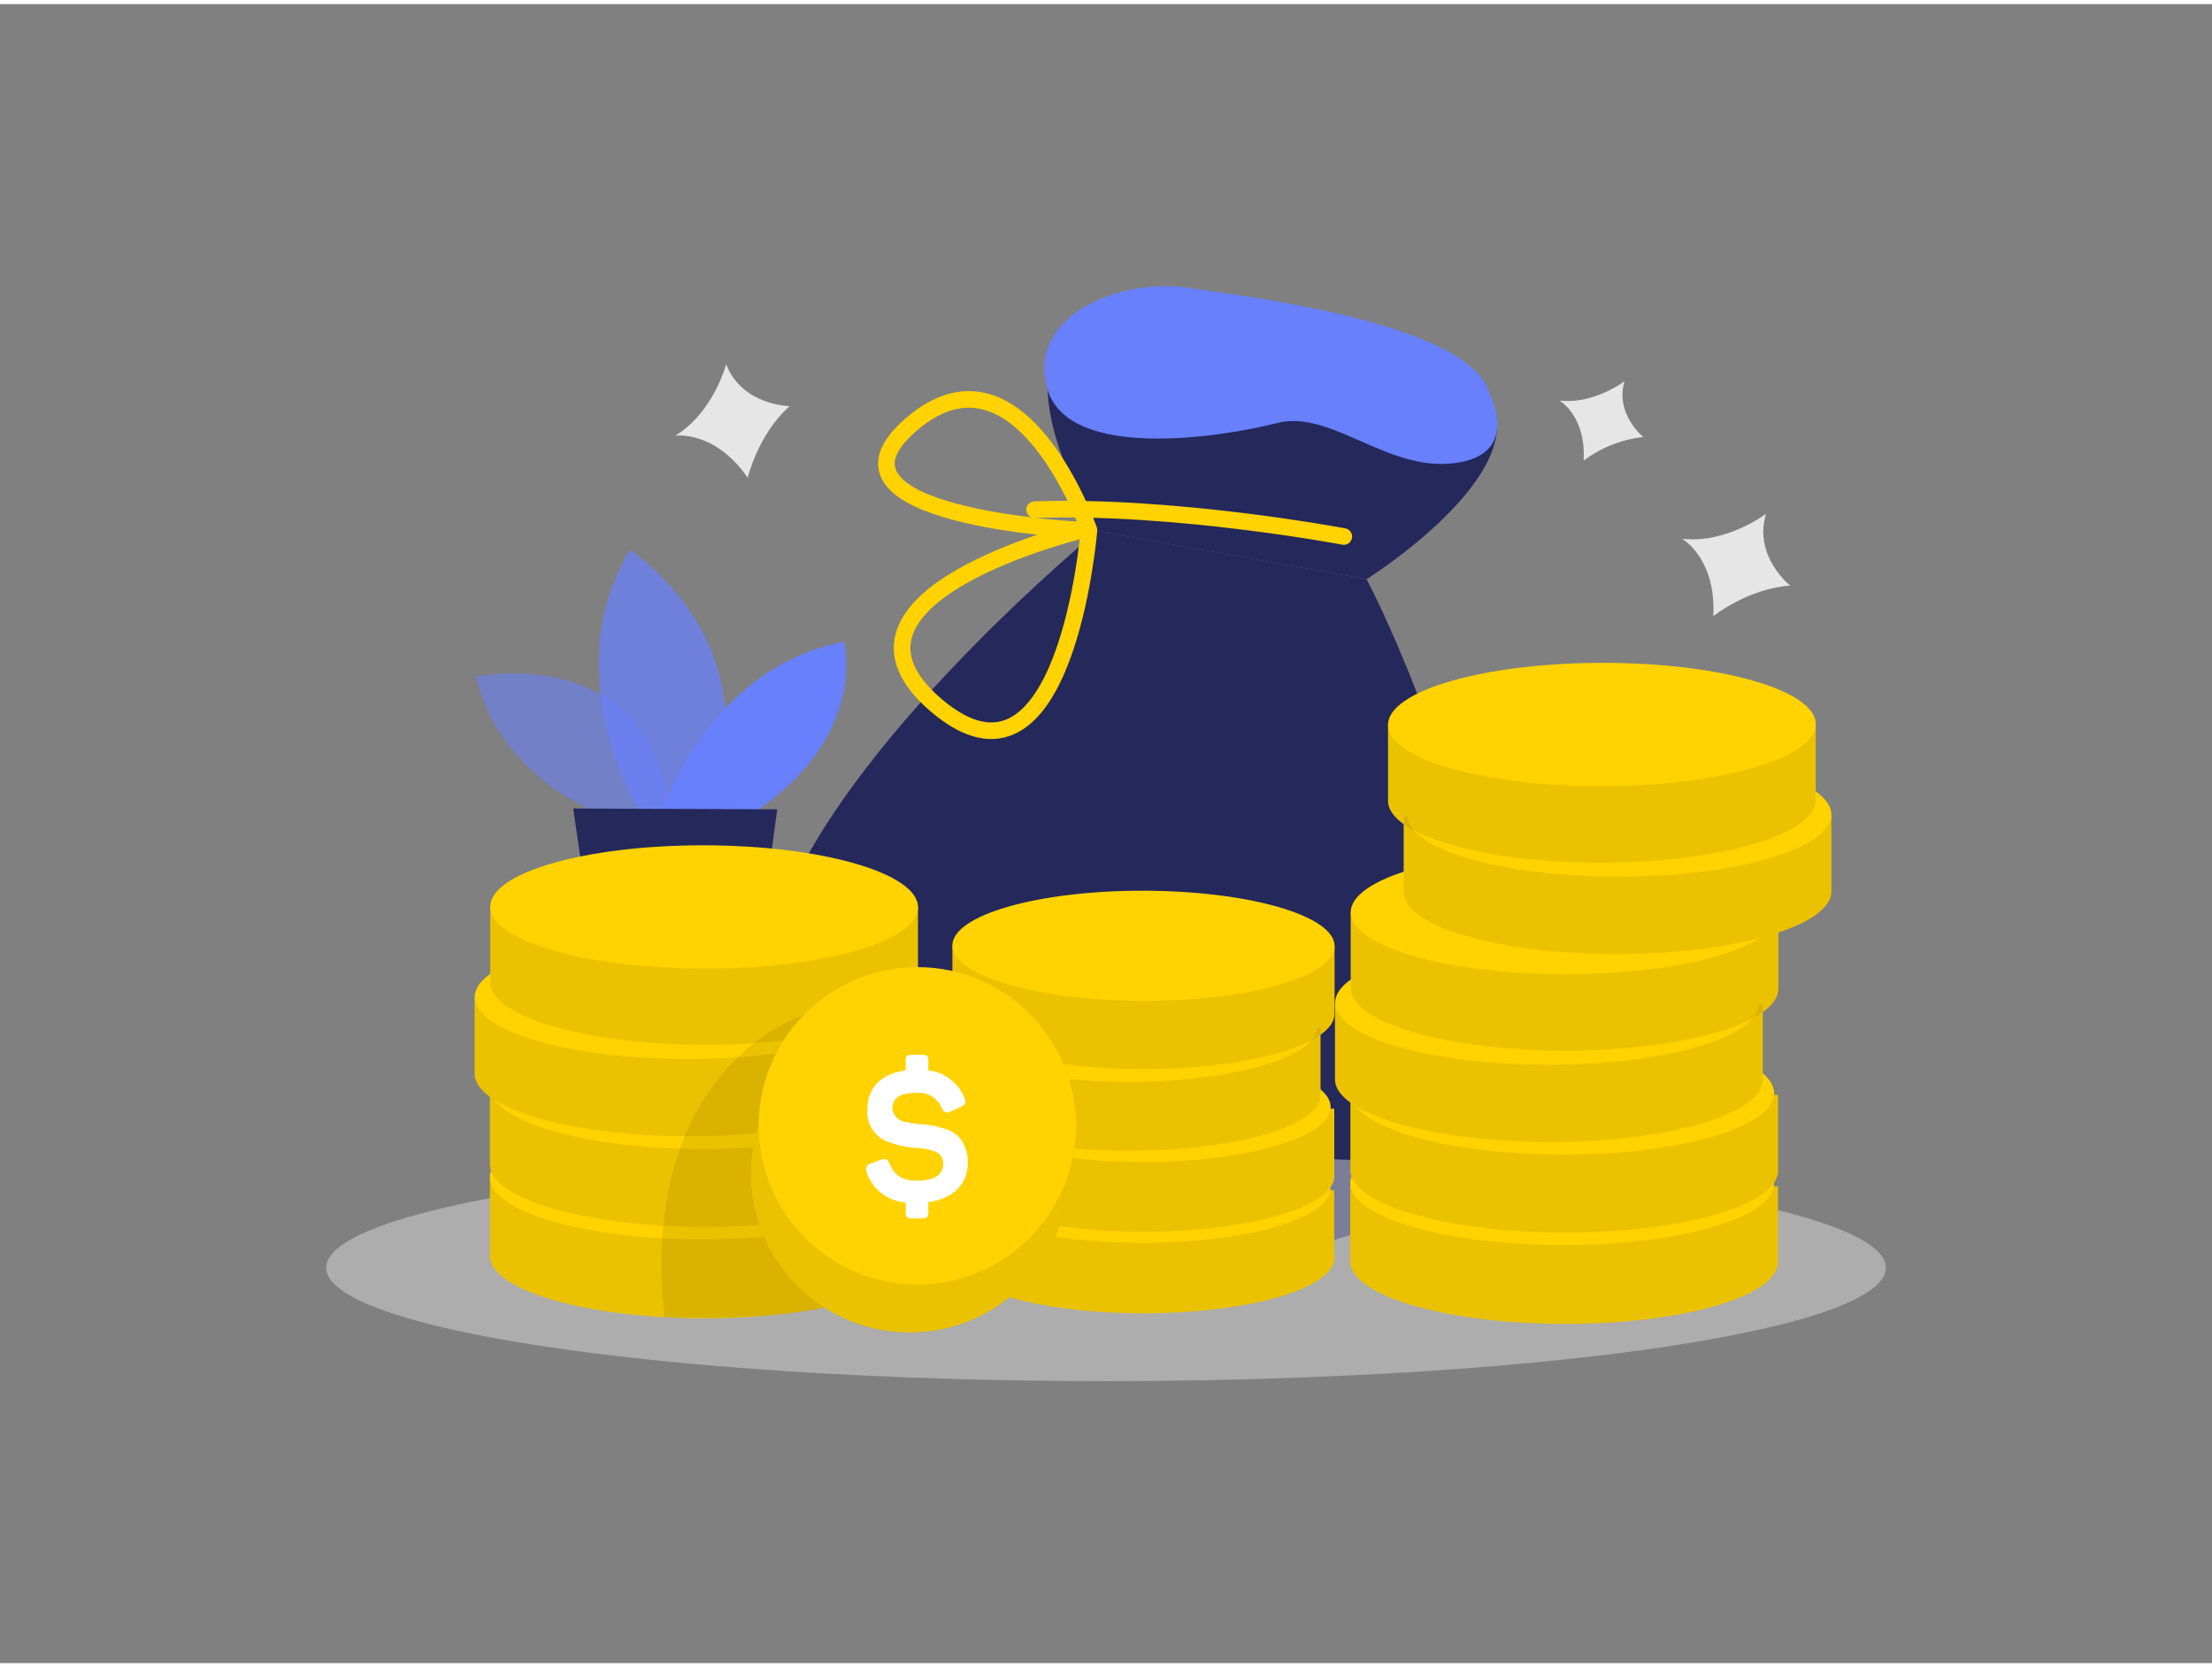 <svg id="Layer_1" data-name="Layer 1" xmlns="http://www.w3.org/2000/svg" viewBox="0 0 400 300" width="406" height="306" class="illustration styles_illustrationTablet__1DWOa"><rect x="0" y="0" width="400" height="300" fill="#808080" stroke="none"/><title>_</title><path d="M113,148.21s-22.12-6-26.94-26.63c0,0,34.29-6.93,35.26,28.45Z" fill="#6880fc" opacity="0.58"></path><path d="M115.72,146s-15.46-24.44-1.86-47.29c0,0,26.07,16.56,14.49,47.34Z" fill="#6880fc" opacity="0.73"></path><path d="M119.7,146s8.17-25.81,32.86-30.7c0,0,4.63,16.76-16,30.77Z" fill="#6880fc"></path><polygon points="103.65 145.46 108.14 176.14 136.39 176.26 140.55 145.61 103.65 145.46" fill="#24285b"></polygon><path d="M247.13,104s17.22,32.6,21.29,67.38-6.61,58.8-65.49,54.83S129.8,198.08,140.58,166s57.88-70.69,57.88-70.69Z" fill="#24285b"></path><path d="M247.13,104s30.19-19,22.25-32.72S242.14,60.82,232.13,55.9s-63.68-13.62-33.67,39.43Z" fill="#24285b"></path><path d="M243,96.28s-30.37-5.75-55.91-4.86" fill="none" stroke="#ffd200" stroke-linecap="round" stroke-linejoin="round" stroke-width="3"></path><path d="M196.92,95.12s-12.46-36-32.1-19.14,30.89,19.14,30.89,19.14h0S146,107.07,169.38,126.87,196.92,95.12,196.92,95.12Z" fill="none" stroke="#ffd200" stroke-linecap="round" stroke-linejoin="round" stroke-width="3"></path><path d="M269.42,70.62s5.74,10.92-6.49,12.4-22.27-9.76-32-7.26-38,7.06-41.59-6.37S203,49.6,214.47,51.25,266.28,57.82,269.42,70.62Z" fill="#6880fc"></path><ellipse cx="200" cy="228.5" rx="141.02" ry="20.51" fill="#e6e6e6" opacity="0.45"></ellipse><path d="M241.28,199.73l0,12.25c0,5.55-15.48,10-34.56,10s-34.54-4.55-34.53-10.1l0-12.25Z" fill="#ffd200"></path><path d="M241.26,214.5l0,12.24c0,5.55-15.48,10-34.56,10s-34.54-4.56-34.53-10.11l0-12.25Z" fill="#ffd200"></path><path d="M241.26,214.5l0,12.24c0,5.55-15.48,10-34.56,10s-34.54-4.56-34.53-10.11l0-12.25Z" opacity="0.08"></path><ellipse cx="206.37" cy="214.03" rx="9.96" ry="34.23" transform="translate(-8.01 420.04) rotate(-89.9)" fill="#ffd200"></ellipse><path d="M241.28,199.73l0,12.25c0,5.55-15.48,10-34.56,10s-34.54-4.55-34.53-10.1l0-12.25Z" opacity="0.08"></path><path d="M238.79,185.09l0,12.25c0,5.55-15.48,10-34.56,10s-34.54-4.55-34.53-10.1l0-12.25Z" fill="#ffd200"></path><path d="M241.33,170.34l0,12.25c0,5.55-15.49,10-34.57,10s-34.53-4.56-34.53-10.11l0-12.25Z" fill="#ffd200"></path><ellipse cx="206.39" cy="199.4" rx="9.96" ry="34.23" transform="translate(6.64 405.46) rotate(-89.9)" fill="#ffd200"></ellipse><path d="M238.79,185.09l0,12.25c0,5.55-15.48,10-34.56,10s-34.54-4.55-34.53-10.1l0-12.25Z" opacity="0.08"></path><ellipse cx="203.93" cy="184.9" rx="9.96" ry="34.23" transform="translate(18.69 388.52) rotate(-89.9)" fill="#ffd200"></ellipse><path d="M241.33,170.34l0,12.25c0,5.55-15.49,10-34.57,10s-34.53-4.56-34.53-10.11l0-12.25Z" opacity="0.08"></path><ellipse cx="206.77" cy="170.28" rx="9.96" ry="34.56" transform="translate(36.14 376.76) rotate(-89.9)" fill="#ffd200"></ellipse><path d="M321.53,197.25l0,13.71c0,6.21-17.33,11.22-38.69,11.18s-38.66-5.1-38.65-11.31l0-13.71Z" fill="#ffd200"></path><path d="M321.51,213.77l0,13.71c0,6.21-17.33,11.22-38.68,11.18s-38.67-5.1-38.66-11.31l0-13.71Z" fill="#ffd200"></path><path d="M321.51,213.77l0,13.71c0,6.21-17.33,11.22-38.68,11.18s-38.67-5.1-38.66-11.31l0-13.71Z" opacity="0.08"></path><ellipse cx="282.46" cy="213.25" rx="11.15" ry="38.31" transform="translate(68.73 495.34) rotate(-89.9)" fill="#ffd200"></ellipse><path d="M321.53,197.25l0,13.71c0,6.21-17.33,11.22-38.69,11.18s-38.66-5.1-38.65-11.31l0-13.71Z" opacity="0.08"></path><path d="M318.75,180.86l0,13.71c0,6.21-17.34,11.22-38.69,11.18s-38.66-5.1-38.65-11.31l0-13.71Z" fill="#ffd200"></path><path d="M321.59,164.34l0,13.71c0,6.21-17.34,11.22-38.69,11.19s-38.66-5.11-38.65-11.32l0-13.71Z" fill="#ffd200"></path><ellipse cx="282.48" cy="196.88" rx="11.15" ry="38.31" transform="translate(85.13 479.03) rotate(-89.9)" fill="#ffd200"></ellipse><path d="M318.75,180.86l0,13.71c0,6.21-17.34,11.22-38.69,11.18s-38.66-5.1-38.65-11.31l0-13.71Z" opacity="0.08"></path><ellipse cx="279.72" cy="180.64" rx="11.15" ry="38.31" transform="translate(98.61 460.06) rotate(-89.9)" fill="#ffd200"></ellipse><path d="M321.59,164.34l0,13.71c0,6.21-17.34,11.22-38.69,11.19s-38.66-5.11-38.65-11.32l0-13.71Z" opacity="0.08"></path><ellipse cx="282.91" cy="164.28" rx="11.15" ry="38.68" transform="translate(118.16 446.91) rotate(-89.9)" fill="#ffd200"></ellipse><path d="M253.83,146.87l0,13.71c0,6.22,17.33,11.22,38.69,11.19s38.66-5.1,38.65-11.32l0-13.71Z" fill="#ffd200"></path><path d="M251,130.36l0,13.71c0,6.21,17.33,11.22,38.69,11.18s38.66-5.1,38.65-11.31l0-13.72Z" fill="#ffd200"></path><path d="M253.83,146.87l0,13.71c0,6.22,17.33,11.22,38.69,11.19s38.66-5.1,38.65-11.32l0-13.71Z" opacity="0.08"></path><ellipse cx="292.85" cy="146.65" rx="38.31" ry="11.15" transform="translate(-0.25 0.49) rotate(-0.1)" fill="#ffd200"></ellipse><path d="M251,130.36l0,13.71c0,6.21,17.33,11.22,38.69,11.18s38.66-5.1,38.65-11.31l0-13.72Z" opacity="0.08"></path><ellipse cx="289.67" cy="130.29" rx="38.68" ry="11.15" transform="translate(-0.22 0.49) rotate(-0.1)" fill="#ffd200"></ellipse><path d="M166,196.22l0,13.71c0,6.21-17.33,11.22-38.69,11.19S88.58,216,88.59,209.8l0-13.71Z" fill="#ffd200"></path><path d="M165.93,212.74l0,13.71c0,6.22-17.33,11.22-38.68,11.19s-38.66-5.1-38.65-11.32l0-13.71Z" fill="#ffd200"></path><path d="M165.93,212.74l0,13.71c0,6.22-17.33,11.22-38.68,11.19s-38.66-5.1-38.65-11.32l0-13.71Z" opacity="0.08"></path><ellipse cx="126.88" cy="212.22" rx="11.15" ry="38.31" transform="translate(-85.56 338.74) rotate(-89.9)" fill="#ffd200"></ellipse><path d="M166,196.22l0,13.71c0,6.21-17.33,11.22-38.69,11.19S88.58,216,88.59,209.8l0-13.71Z" opacity="0.08"></path><path d="M163.17,179.83l0,13.71c0,6.22-17.33,11.22-38.69,11.19s-38.66-5.1-38.65-11.32l0-13.71Z" fill="#ffd200"></path><path d="M166,163.32,166,177c0,6.21-17.33,11.22-38.69,11.18s-38.66-5.1-38.65-11.31l0-13.71Z" fill="#ffd200"></path><ellipse cx="126.9" cy="195.85" rx="11.15" ry="38.31" transform="translate(-69.16 322.43) rotate(-89.9)" fill="#ffd200"></ellipse><path d="M163.17,179.83l0,13.71c0,6.22-17.33,11.22-38.69,11.19s-38.66-5.1-38.65-11.32l0-13.71Z" opacity="0.08"></path><ellipse cx="124.15" cy="179.62" rx="11.15" ry="38.31" transform="translate(-55.68 303.46) rotate(-89.9)" fill="#ffd200"></ellipse><path d="M166,163.32,166,177c0,6.21-17.33,11.22-38.69,11.18s-38.66-5.1-38.65-11.31l0-13.71Z" opacity="0.08"></path><circle cx="164.48" cy="211.5" r="28.71" opacity="0.08"></circle><path d="M145.39,182.76s-30.06,9.17-25.23,54.68c0,0,19.59.66,28.89-1.73C157.37,233.58,145.39,182.76,145.39,182.76Z" opacity="0.08"></path><ellipse cx="127.33" cy="163.25" rx="11.15" ry="38.68" transform="translate(-36.14 290.31) rotate(-89.9)" fill="#ffd200"></ellipse><circle cx="164.48" cy="211.5" r="28.71" fill="#ffd200"></circle><g opacity="0.08"><circle cx="165.88" cy="202.85" r="28.71"></circle></g><circle cx="164.48" cy="211.5" r="28.71" opacity="0.08"></circle><circle cx="165.88" cy="202.85" r="28.71" fill="#ffd200"></circle><path d="M166.81,190c.81,0,1.06.28,1.06,1.1v1.72a7.91,7.91,0,0,1,6.5,4.91c.42.85.24,1.31-.71,1.73l-1.73.78c-.81.39-1.2.21-1.66-.64a4.43,4.43,0,0,0-4.52-2.72c-3,0-4.37.89-4.37,2.9a2.67,2.67,0,0,0,2.43,2.36,17.46,17.46,0,0,0,2.54.39,16.69,16.69,0,0,1,4.7.92,6.46,6.46,0,0,1,2.08,1.13,6.8,6.8,0,0,1,1.87,4.94c0,3.85-2.58,6.46-7.13,7.13v1.84c0,.81-.25,1.09-1.06,1.09h-1.94c-.81,0-1.09-.28-1.09-1.09v-1.8a8,8,0,0,1-7.06-5.44,1.14,1.14,0,0,1,.81-1.62l1.73-.64c.88-.32,1.27-.1,1.66.78.77,2,2.36,3,4.76,3,3.25,0,4.87-1,4.87-3.1a2.15,2.15,0,0,0-1.52-2.19,11.85,11.85,0,0,0-3.49-.67,15.63,15.63,0,0,1-4.73-1,5.69,5.69,0,0,1-3.95-6c0-3.81,2.4-6.36,6.92-7v-1.72c0-.82.28-1.1,1.09-1.1Z" fill="#fff"></path><path d="M131.31,65.13S129,73.89,122.1,78.05c0,0,7.07-1.09,13.11,7.59,0,0,1.85-7.83,7.58-12.94C142.79,72.7,134.21,72.6,131.31,65.13Z" fill="#e6e6e6"></path><path d="M319.36,92.16s-7.22,5.49-15.21,4.52c0,0,6.24,3.49,5.66,14,0,0,6.28-5,13.93-5.53C323.74,105.2,317,99.84,319.36,92.16Z" fill="#e6e6e6"></path><path d="M293.77,68.19s-5.59,4.25-11.78,3.5c0,0,4.83,2.7,4.38,10.88a21.84,21.84,0,0,1,10.8-4.28S292,74.14,293.77,68.19Z" fill="#e6e6e6"></path></svg>